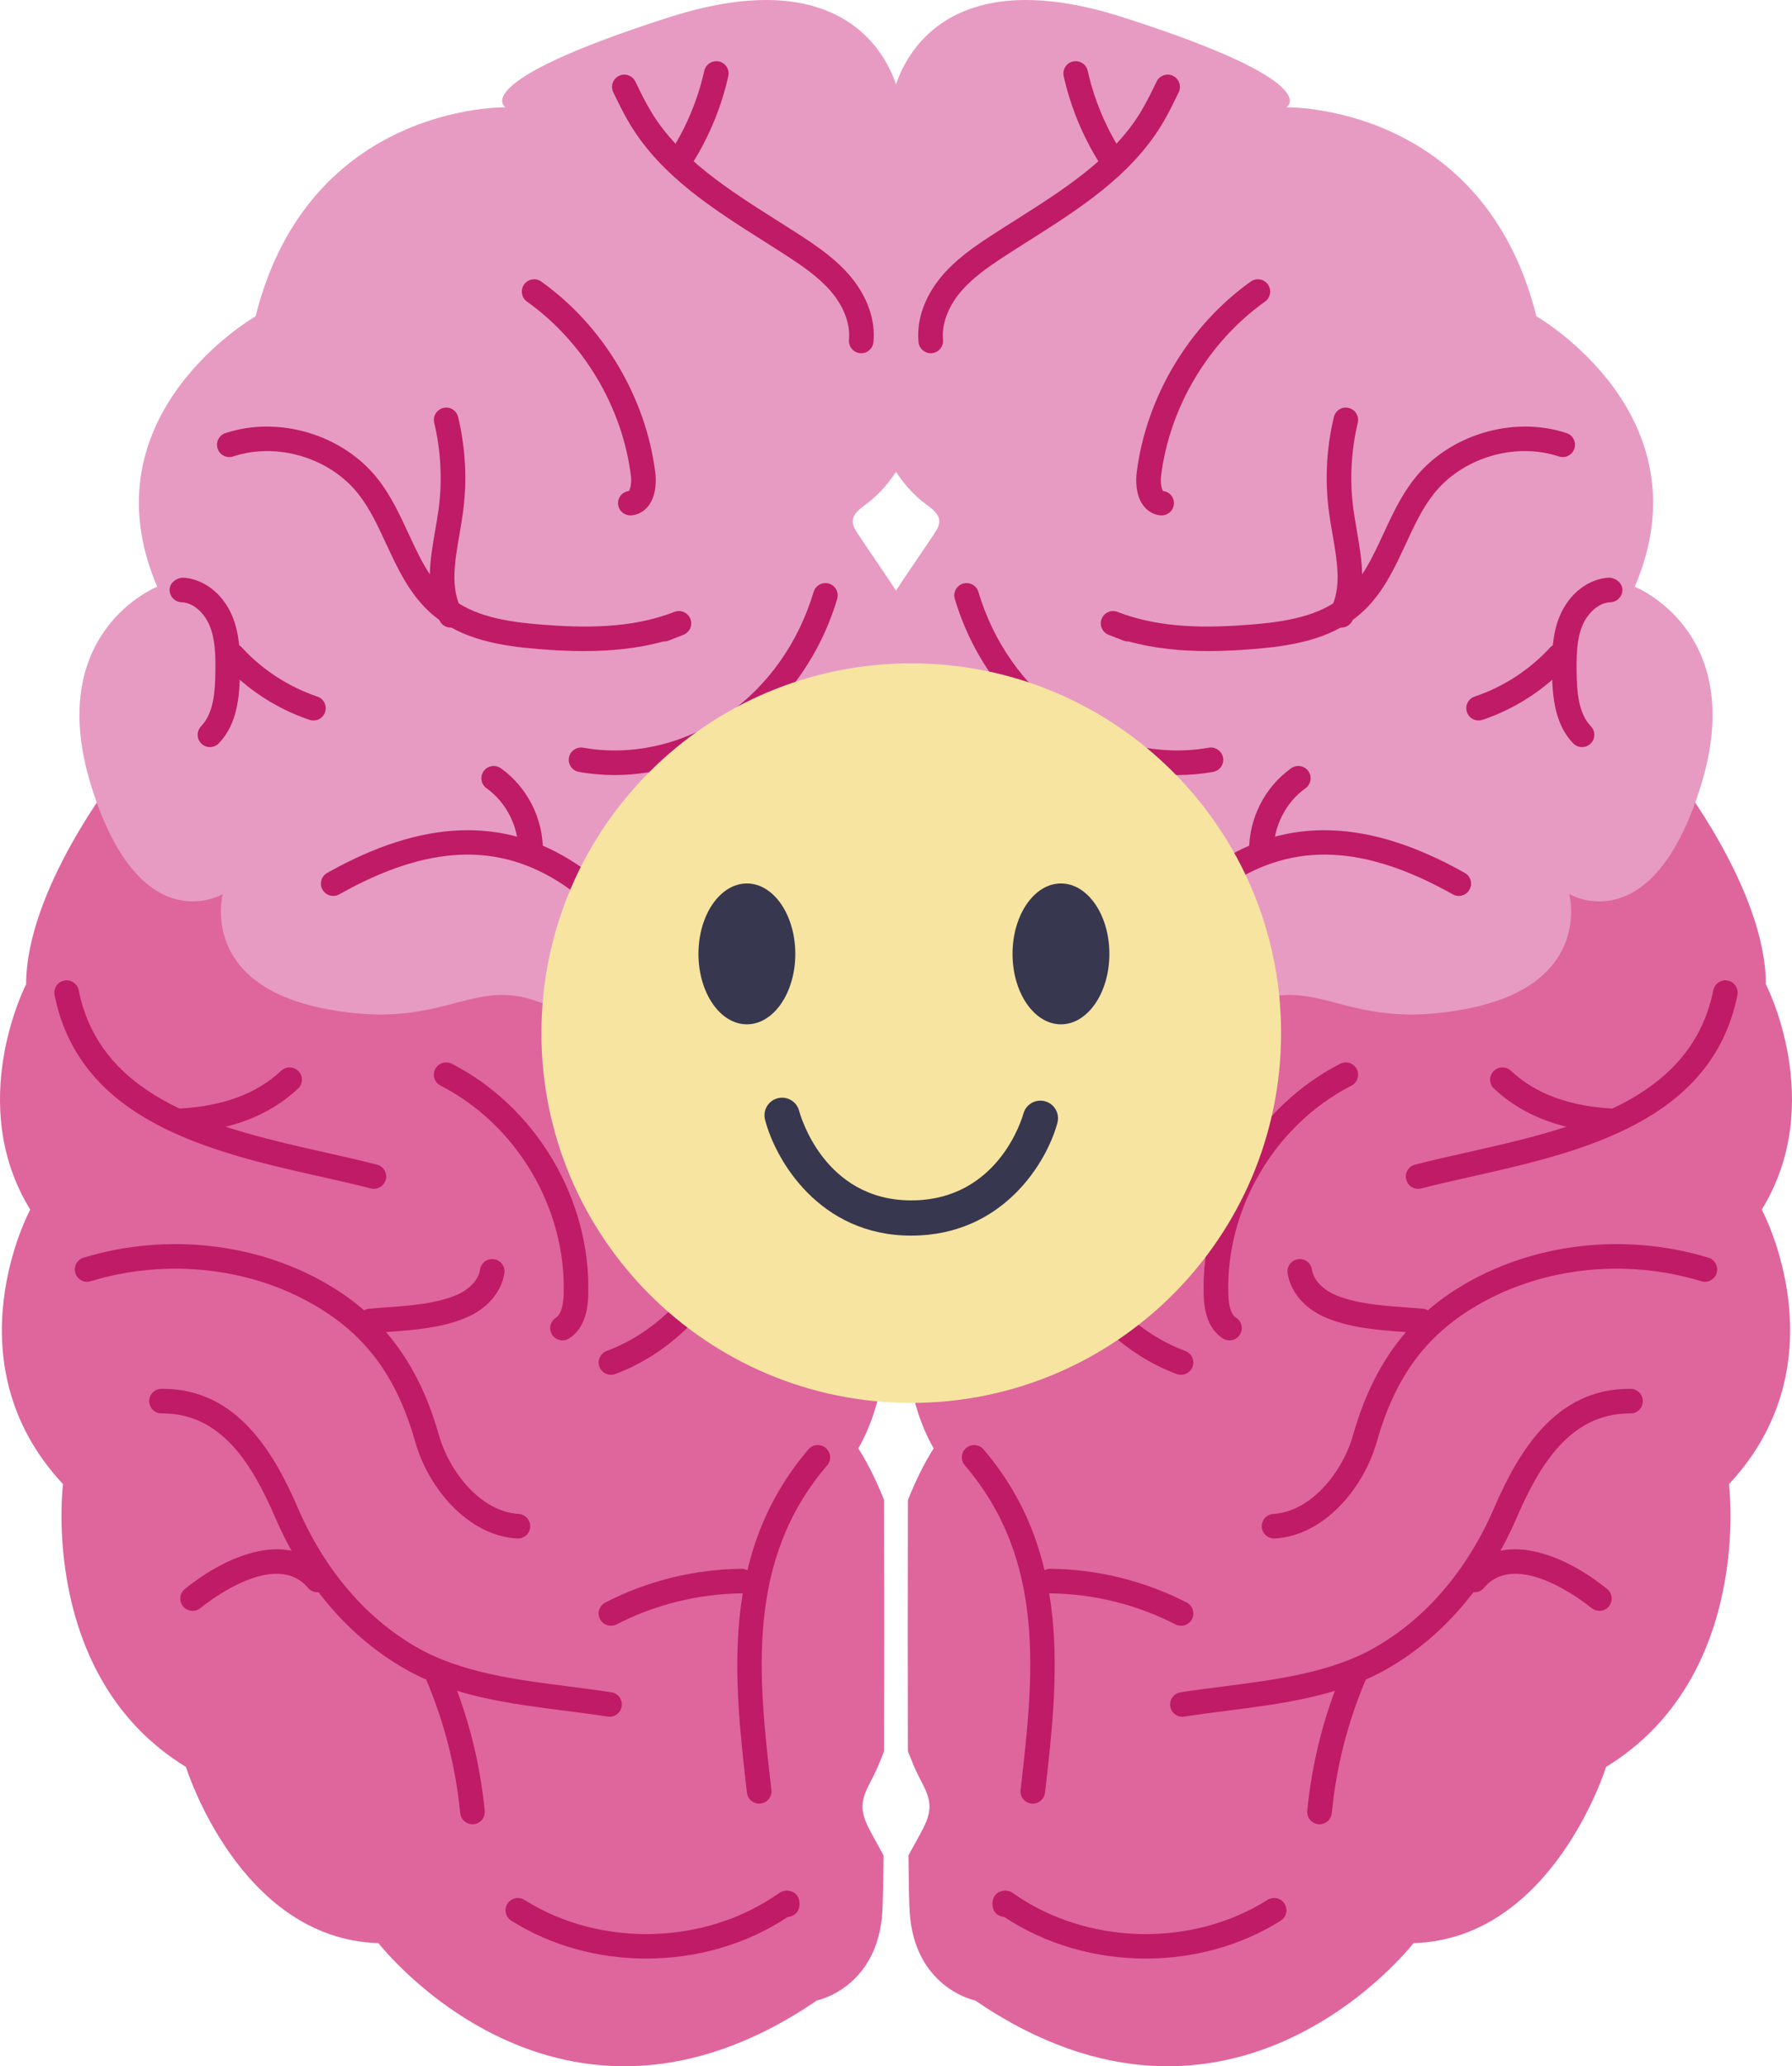 <svg width="177" height="204" viewBox="0 0 177 204" fill="none" xmlns="http://www.w3.org/2000/svg">
<g clip-path="url(#clip0_5032_37158)">
<path d="M174.014 119.423C180.489 108.905 174.418 97.173 174.418 97.173C174.418 87.867 165.515 76.539 165.515 76.539L89.839 102.027C89.839 102.027 89.823 105.221 89.8 110.339C91.595 110.266 93.369 110.994 94.115 112.6C91.626 113.961 90.387 116.465 89.763 119.287C89.744 124.075 89.725 129.521 89.707 135.241C90.115 137.968 90.85 140.606 92.22 142.998C91.196 144.61 90.385 146.334 89.675 148.102C89.657 157.013 89.652 165.764 89.672 172.901C90.034 173.791 90.378 174.688 90.823 175.541C91.279 176.414 91.787 177.311 91.808 178.296C91.831 179.318 91.326 180.27 90.834 181.167C90.466 181.838 90.097 182.51 89.73 183.181C89.756 185.796 89.793 187.704 89.839 188.604C90.244 196.291 96.315 197.505 96.315 197.505C121.81 214.901 139.615 191.842 139.615 191.842C153.375 191.438 158.635 174.446 158.635 174.446C173.203 165.545 170.775 146.53 170.775 146.53C182.107 134.394 174.014 119.423 174.014 119.423Z" fill="#DF659D"/>
<path d="M161.468 57.93C168.752 40.939 151.755 31.229 151.755 31.229C146.495 10.191 127.069 10.596 127.069 10.596C127.069 10.596 131.116 8.168 110.881 1.695C90.646 -4.779 88.218 9.381 88.218 9.381V46.131C89.059 47.529 90.111 48.784 91.482 49.801C92.057 50.228 92.737 50.708 92.772 51.423C92.795 51.879 92.538 52.297 92.287 52.678C90.964 54.686 89.525 56.695 88.218 58.757V80.762C89.221 81.796 90.364 82.691 91.637 83.373C90.274 85.604 89.137 87.972 88.218 90.42V106.476C88.218 116.186 91.861 115.781 91.861 115.781C115.737 121.04 114.12 103.644 122.213 99.598C130.307 95.552 132.329 102.026 144.876 99.598C157.42 97.171 154.992 88.27 154.992 88.27C154.992 88.27 163.087 93.125 167.943 77.752C172.799 62.377 161.468 57.929 161.468 57.929V57.93Z" fill="#E79BC2"/>
<path d="M97.261 105.221C96.721 105.221 96.242 104.863 96.094 104.338C95.94 103.8 96.175 103.226 96.661 102.951C97.282 102.598 97.92 102.285 98.561 101.969L99.013 101.747C99.537 101.484 100.177 101.644 100.523 102.107C104.713 100.543 108.45 96.565 112.087 92.69C114.784 89.822 117.328 87.112 120.074 85.293C127.201 80.582 135.248 80.868 144.683 86.183C145.269 86.513 145.474 87.253 145.146 87.836C144.816 88.424 144.067 88.623 143.493 88.298C134.805 83.408 127.789 83.099 121.418 87.318C118.907 88.98 116.456 91.591 113.862 94.352C108.958 99.572 103.887 104.972 97.309 105.217H97.263L97.261 105.221Z" fill="#BF1B67"/>
<path d="M156.26 73.762C155.942 73.762 155.623 73.637 155.386 73.39C153.601 71.534 153.327 68.895 153.297 66.321C153.276 64.49 153.32 62.557 154.079 60.776C155.008 58.578 156.936 57.109 158.985 57.03C159.613 57.097 160.217 57.53 160.244 58.199C160.267 58.868 159.746 59.431 159.075 59.457C157.81 59.505 156.777 60.628 156.313 61.724C155.739 63.075 155.706 64.656 155.725 66.293C155.748 68.228 155.877 70.399 157.136 71.707C157.6 72.191 157.586 72.959 157.102 73.423C156.868 73.651 156.564 73.762 156.26 73.762Z" fill="#BF1B67"/>
<path d="M124.597 85.24C123.934 85.24 123.394 84.709 123.382 84.045C123.329 80.845 124.92 77.704 127.533 75.849C128.079 75.46 128.838 75.588 129.227 76.133C129.615 76.68 129.488 77.439 128.942 77.826C127 79.207 125.773 81.63 125.81 84.008C125.819 84.677 125.285 85.23 124.614 85.24H124.595H124.597Z" fill="#BF1B67"/>
<path d="M146.041 71.135C145.534 71.135 145.061 70.816 144.892 70.307C144.678 69.672 145.02 68.985 145.654 68.772C148.499 67.815 151.079 66.141 153.113 63.925C153.569 63.433 154.339 63.405 154.828 63.851C155.324 64.303 155.354 65.073 154.902 65.566C152.592 68.081 149.661 69.984 146.428 71.07C146.299 71.116 146.17 71.133 146.041 71.133V71.135Z" fill="#BF1B67"/>
<path d="M119.311 64.28C116.795 64.28 114.097 64.054 111.483 63.331C111.316 63.346 111.139 63.316 110.97 63.249L109.499 62.674C108.875 62.43 108.566 61.726 108.812 61.103C109.055 60.474 109.758 60.169 110.383 60.413C114.711 62.102 119.488 61.991 123.59 61.662C126.924 61.392 130.339 60.861 132.723 58.815C134.522 57.272 135.557 55.041 136.652 52.68C137.505 50.839 138.39 48.932 139.691 47.278C143.129 42.912 149.456 41.013 154.734 42.761C155.37 42.972 155.716 43.659 155.504 44.295C155.292 44.93 154.605 45.278 153.97 45.064C149.626 43.631 144.424 45.19 141.596 48.782C140.47 50.212 139.686 51.907 138.852 53.704C137.697 56.195 136.502 58.773 134.3 60.661C131.388 63.156 127.526 63.781 123.781 64.083C122.405 64.194 120.892 64.284 119.306 64.284L119.311 64.28Z" fill="#BF1B67"/>
<path d="M91.93 34.875C91.314 34.875 90.784 34.405 90.724 33.777C90.517 31.618 91.305 29.337 92.944 27.354C94.36 25.644 96.142 24.413 97.849 23.297C98.665 22.766 99.49 22.242 100.32 21.719C105.005 18.752 109.85 15.682 112.654 11.083C113.249 10.107 113.753 9.063 114.238 8.055C114.528 7.452 115.262 7.197 115.857 7.489C116.461 7.78 116.716 8.506 116.424 9.107C115.935 10.119 115.384 11.267 114.727 12.343C111.628 17.428 106.539 20.651 101.619 23.769C100.798 24.288 99.981 24.807 99.177 25.331C97.627 26.343 96.015 27.453 94.817 28.899C93.611 30.359 92.999 32.052 93.143 33.544C93.207 34.213 92.716 34.804 92.05 34.869C92.01 34.871 91.972 34.875 91.932 34.875H91.93Z" fill="#BF1B67"/>
<path d="M109.606 16.64C109.204 16.64 108.806 16.439 108.577 16.068C106.929 13.429 105.746 10.552 105.063 7.519C104.916 6.864 105.328 6.218 105.983 6.068C106.626 5.928 107.288 6.332 107.434 6.987C108.056 9.754 109.135 12.379 110.636 14.783C110.991 15.352 110.818 16.102 110.249 16.455C110.05 16.58 109.827 16.64 109.606 16.64Z" fill="#BF1B67"/>
<path d="M114.729 50.887C114.681 50.887 114.634 50.885 114.584 50.88C113.936 50.802 113.375 50.486 112.965 49.962C112.082 48.839 112.211 47.162 112.273 46.676C113.202 39.219 117.413 32.161 123.539 27.799C124.085 27.411 124.844 27.538 125.232 28.083C125.621 28.629 125.494 29.388 124.948 29.776C119.368 33.752 115.529 40.181 114.683 46.974C114.586 47.764 114.766 48.373 114.892 48.48C115.557 48.558 116.023 49.157 115.944 49.82C115.873 50.438 115.34 50.887 114.729 50.887Z" fill="#BF1B67"/>
<path d="M92.612 92.862H92.559C91.888 92.832 91.369 92.265 91.397 91.596C91.563 87.781 92.864 84.342 95.063 81.913C97.644 79.058 101.526 77.683 104.966 78.407C105.621 78.544 106.039 79.189 105.902 79.846C105.762 80.502 105.121 80.93 104.462 80.781C101.868 80.234 98.879 81.316 96.866 83.539C95.045 85.551 93.966 88.45 93.827 91.7C93.798 92.351 93.26 92.862 92.612 92.862Z" fill="#BF1B67"/>
<path d="M116.297 76.52C111.937 76.52 107.526 75.132 103.798 72.53C99.322 69.402 95.953 64.644 94.309 59.127C94.12 58.485 94.484 57.809 95.126 57.618C95.778 57.432 96.442 57.796 96.636 58.435C98.123 63.428 101.16 67.725 105.186 70.539C109.405 73.485 114.588 74.682 119.396 73.819C120.034 73.709 120.685 74.138 120.805 74.8C120.924 75.459 120.482 76.089 119.824 76.209C118.662 76.417 117.478 76.52 116.295 76.52H116.297Z" fill="#BF1B67"/>
<path d="M132.483 61.966C132.289 61.966 132.094 61.92 131.911 61.823C131.321 61.507 131.095 60.773 131.411 60.179C132.539 58.065 132.089 55.469 131.612 52.724C131.494 52.027 131.372 51.337 131.28 50.657C130.844 47.485 131.003 44.295 131.75 41.175C131.904 40.524 132.55 40.113 133.212 40.277C133.864 40.434 134.268 41.087 134.111 41.739C133.442 44.526 133.295 47.494 133.684 50.325C133.774 50.98 133.89 51.64 134.003 52.309C134.53 55.339 135.073 58.471 133.553 61.322C133.334 61.731 132.916 61.964 132.481 61.964L132.483 61.966Z" fill="#BF1B67"/>
<path d="M140.071 117.374C139.53 117.374 139.038 117.012 138.895 116.463C138.729 115.813 139.117 115.151 139.767 114.983C141.349 114.576 143.041 114.196 144.789 113.802C155.208 111.46 167.014 108.803 169.227 97.766C169.359 97.107 170.014 96.682 170.657 96.816C171.314 96.948 171.741 97.586 171.607 98.246C169.087 110.826 155.91 113.79 145.322 116.171C143.599 116.558 141.932 116.934 140.374 117.335C140.272 117.361 140.171 117.372 140.071 117.372V117.374Z" fill="#BF1B67"/>
<path d="M116.788 169.494C116.2 169.494 115.686 169.067 115.591 168.469C115.487 167.807 115.942 167.187 116.603 167.081C117.971 166.867 119.384 166.687 120.814 166.505C126.036 165.836 131.438 165.148 135.785 162.669C140.848 159.781 144.929 155.013 147.581 148.875C149.952 143.393 153.611 137.119 160.917 137.119H161.063C161.734 137.126 162.269 137.677 162.262 138.348C162.255 139.013 161.711 139.547 161.047 139.547C161.01 139.548 160.963 139.547 160.963 139.547C155.056 139.547 152.013 144.742 149.808 149.837C146.943 156.461 142.509 161.628 136.984 164.779C132.218 167.494 126.574 168.214 121.118 168.912C119.709 169.092 118.321 169.27 116.973 169.48C116.91 169.489 116.848 169.494 116.784 169.494H116.788Z" fill="#BF1B67"/>
<path d="M159.433 111.885C159.433 111.885 159.396 111.885 159.377 111.883C154.349 111.65 150.488 110.212 147.57 107.486C147.079 107.029 147.053 106.261 147.51 105.772C147.971 105.283 148.741 105.258 149.225 105.712C151.706 108.026 155.063 109.251 159.49 109.46C160.159 109.49 160.678 110.056 160.645 110.727C160.616 111.377 160.078 111.883 159.433 111.883V111.885Z" fill="#BF1B67"/>
<path d="M125.842 151.895C125.201 151.895 124.667 151.397 124.63 150.753C124.59 150.084 125.102 149.509 125.771 149.471C129.515 149.251 132.621 145.302 133.643 141.699C135.533 135.038 138.81 130.434 143.961 127.21C151.086 122.756 160.35 121.616 168.75 124.172C169.393 124.368 169.753 125.046 169.559 125.687C169.364 126.328 168.693 126.695 168.044 126.495C160.306 124.142 151.787 125.18 145.252 129.269C140.578 132.194 137.72 136.231 135.983 142.364C134.701 146.882 130.83 151.608 125.914 151.895H125.843H125.842Z" fill="#BF1B67"/>
<path d="M157.975 159.04C157.705 159.04 157.434 158.95 157.208 158.768C156.46 158.159 149.801 152.937 146.574 156.77C146.144 157.283 145.375 157.349 144.865 156.92C144.351 156.489 144.284 155.723 144.715 155.211C148.303 150.949 154.508 153.442 158.741 156.886C159.26 157.308 159.341 158.074 158.916 158.593C158.676 158.89 158.326 159.042 157.975 159.042V159.04Z" fill="#BF1B67"/>
<path d="M116.652 135.735C116.509 135.735 116.368 135.712 116.228 135.659C111.07 133.732 106.723 129.551 104.6 124.472C104.342 123.854 104.634 123.143 105.25 122.883C105.873 122.627 106.58 122.913 106.839 123.533C108.709 128.005 112.538 131.687 117.078 133.382C117.706 133.617 118.026 134.316 117.791 134.944C117.609 135.433 117.143 135.733 116.652 135.733V135.735Z" fill="#BF1B67"/>
<path d="M121.439 132.335C121.217 132.335 120.991 132.273 120.788 132.146C118.994 131.006 118.919 128.617 118.895 127.832C118.61 118.459 124.026 109.294 132.377 105.025C132.974 104.727 133.703 104.956 134.01 105.553C134.316 106.149 134.079 106.88 133.482 107.186C125.951 111.036 121.065 119.301 121.323 127.754C121.36 129.007 121.619 129.797 122.091 130.097C122.656 130.455 122.824 131.205 122.463 131.77C122.234 132.136 121.84 132.335 121.439 132.335Z" fill="#BF1B67"/>
<path d="M140.422 131.629C140.422 131.629 140.352 131.627 140.316 131.624L138.842 131.512C136.193 131.324 133.191 131.11 130.74 129.992C128.787 129.103 127.456 127.502 127.18 125.704C127.078 125.042 127.533 124.425 128.197 124.322C128.866 124.22 129.477 124.673 129.58 125.339C129.758 126.495 130.816 127.359 131.745 127.782C133.8 128.716 136.571 128.916 139.015 129.089L140.525 129.205C141.19 129.262 141.687 129.849 141.63 130.519C141.575 131.152 141.047 131.627 140.424 131.627L140.422 131.629Z" fill="#BF1B67"/>
<path d="M102.015 178.072C102.015 178.072 101.92 178.07 101.872 178.065C101.208 177.987 100.729 177.385 100.805 176.718C102.084 165.619 103.405 154.141 95.298 144.671C94.862 144.161 94.92 143.397 95.43 142.961C95.942 142.525 96.709 142.587 97.141 143.093C105.935 153.369 104.492 165.921 103.219 176.999C103.149 177.617 102.622 178.072 102.015 178.072Z" fill="#BF1B67"/>
<path d="M116.656 160.51C116.468 160.51 116.278 160.468 116.101 160.374C112.278 158.406 107.982 157.347 103.678 157.313C103.007 157.308 102.469 156.761 102.474 156.09C102.479 155.419 103.074 154.916 103.698 154.886C108.381 154.923 113.055 156.074 117.212 158.217C117.809 158.522 118.044 159.255 117.736 159.85C117.521 160.27 117.095 160.509 116.657 160.509L116.656 160.51Z" fill="#BF1B67"/>
<path d="M130.334 180.111C130.293 180.111 130.253 180.109 130.216 180.106C129.546 180.039 129.059 179.447 129.122 178.78C129.585 174.022 130.761 169.381 132.621 164.984C132.884 164.362 133.601 164.08 134.212 164.336C134.83 164.597 135.119 165.31 134.86 165.926C133.096 170.098 131.98 174.501 131.542 179.011C131.48 179.64 130.952 180.109 130.336 180.109L130.334 180.111Z" fill="#BF1B67"/>
<path d="M113.172 193.369C108.24 193.369 103.308 191.992 99.191 189.259C98.858 189.236 98.533 189.088 98.314 188.832C97.915 188.364 97.934 187.499 98.351 187.047C98.767 186.599 99.532 186.53 100.025 186.888C107.295 192.04 117.655 192.324 125.204 187.575C125.771 187.217 126.523 187.388 126.878 187.955C127.237 188.523 127.065 189.273 126.498 189.628C122.524 192.13 117.846 193.369 113.17 193.369H113.172Z" fill="#BF1B67"/>
<path d="M2.986 119.423C-3.489 108.905 2.582 97.173 2.582 97.173C2.582 87.867 11.485 76.539 11.485 76.539L87.161 102.027C87.161 102.027 87.177 105.221 87.199 110.339C85.405 110.266 83.631 110.994 82.885 112.6C85.374 113.961 86.613 116.465 87.237 119.287C87.256 124.075 87.275 129.521 87.293 135.241C86.885 137.968 86.15 140.606 84.78 142.998C85.804 144.61 86.615 146.334 87.325 148.102C87.343 157.013 87.348 165.764 87.328 172.901C86.966 173.791 86.622 174.688 86.177 175.541C85.721 176.414 85.213 177.311 85.192 178.296C85.169 179.318 85.674 180.27 86.166 181.167C86.534 181.838 86.903 182.51 87.27 183.181C87.244 185.796 87.207 187.704 87.161 188.604C86.756 196.291 80.685 197.505 80.685 197.505C55.19 214.901 37.385 191.842 37.385 191.842C23.625 191.438 18.365 174.446 18.365 174.446C3.797 165.545 6.225 146.53 6.225 146.53C-5.107 134.394 2.986 119.423 2.986 119.423Z" fill="#DF659D"/>
<path d="M15.532 57.93C8.248 40.939 25.245 31.229 25.245 31.229C30.505 10.191 49.931 10.596 49.931 10.596C49.931 10.596 45.884 8.168 66.119 1.695C86.354 -4.779 88.782 9.381 88.782 9.381V46.131C87.941 47.529 86.889 48.784 85.518 49.801C84.943 50.228 84.263 50.708 84.228 51.423C84.205 51.879 84.462 52.297 84.713 52.678C86.036 54.686 87.475 56.695 88.782 58.757V80.762C87.779 81.796 86.636 82.691 85.363 83.373C86.726 85.604 87.863 87.972 88.782 90.42V106.476C88.782 116.186 85.139 115.781 85.139 115.781C61.263 121.04 62.88 103.644 54.787 99.598C46.693 95.552 44.671 102.026 32.124 99.598C19.58 97.171 22.008 88.27 22.008 88.27C22.008 88.27 13.913 93.125 9.057 77.752C4.201 62.377 15.532 57.929 15.532 57.929V57.93Z" fill="#E79BC2"/>
<path d="M79.739 105.221C80.279 105.221 80.758 104.863 80.906 104.338C81.06 103.8 80.825 103.226 80.339 102.951C79.718 102.598 79.08 102.285 78.439 101.969L77.987 101.747C77.463 101.484 76.823 101.644 76.477 102.107C72.287 100.543 68.55 96.565 64.913 92.69C62.216 89.822 59.672 87.112 56.926 85.293C49.799 80.582 41.752 80.868 32.317 86.183C31.731 86.513 31.526 87.253 31.854 87.836C32.184 88.424 32.933 88.623 33.507 88.298C42.195 83.408 49.211 83.099 55.582 87.318C58.093 88.98 60.544 91.591 63.138 94.352C68.042 99.572 73.113 104.972 79.691 105.217H79.737L79.739 105.221Z" fill="#BF1B67"/>
<path d="M20.738 73.762C21.056 73.762 21.376 73.637 21.612 73.39C23.398 71.534 23.671 68.895 23.701 66.321C23.722 64.49 23.678 62.557 22.919 60.776C21.99 58.578 20.062 57.109 18.013 57.03C17.385 57.097 16.781 57.53 16.754 58.199C16.731 58.868 17.252 59.431 17.923 59.457C19.188 59.505 20.221 60.628 20.685 61.724C21.259 63.075 21.293 64.656 21.273 66.293C21.25 68.228 21.121 70.399 19.862 71.707C19.398 72.191 19.412 72.959 19.896 73.423C20.131 73.651 20.434 73.762 20.738 73.762Z" fill="#BF1B67"/>
<path d="M52.403 85.24C53.066 85.24 53.606 84.709 53.618 84.045C53.671 80.845 52.08 77.704 49.467 75.849C48.921 75.46 48.162 75.588 47.773 76.133C47.385 76.68 47.512 77.439 48.058 77.826C50 79.207 51.227 81.63 51.19 84.008C51.181 84.677 51.715 85.23 52.386 85.24H52.405H52.403Z" fill="#BF1B67"/>
<path d="M30.959 71.135C31.466 71.135 31.939 70.816 32.108 70.307C32.322 69.672 31.98 68.985 31.346 68.772C28.501 67.815 25.921 66.141 23.887 63.925C23.431 63.433 22.661 63.405 22.172 63.851C21.676 64.303 21.646 65.073 22.098 65.566C24.408 68.081 27.339 69.984 30.572 71.07C30.701 71.116 30.83 71.133 30.959 71.133V71.135Z" fill="#BF1B67"/>
<path d="M57.688 64.28C60.205 64.28 62.903 64.054 65.517 63.331C65.684 63.346 65.861 63.316 66.03 63.249L67.501 62.674C68.125 62.43 68.434 61.726 68.188 61.103C67.945 60.474 67.242 60.169 66.617 60.413C62.289 62.102 57.512 61.991 53.41 61.662C50.076 61.392 46.661 60.861 44.277 58.815C42.477 57.272 41.443 55.041 40.348 52.68C39.495 50.839 38.61 48.932 37.309 47.278C33.871 42.912 27.544 41.013 22.266 42.761C21.63 42.972 21.284 43.659 21.496 44.295C21.708 44.93 22.395 45.278 23.03 45.064C27.374 43.631 32.576 45.19 35.404 48.782C36.53 50.212 37.314 51.907 38.148 53.704C39.303 56.195 40.498 58.773 42.7 60.661C45.612 63.156 49.474 63.781 53.219 64.083C54.595 64.194 56.108 64.284 57.694 64.284L57.688 64.28Z" fill="#BF1B67"/>
<path d="M85.068 34.875C85.684 34.875 86.214 34.405 86.274 33.777C86.481 31.618 85.693 29.337 84.054 27.354C82.638 25.644 80.856 24.413 79.149 23.297C78.333 22.766 77.508 22.242 76.678 21.719C71.994 18.752 67.148 15.682 64.344 11.083C63.749 10.107 63.246 9.063 62.76 8.055C62.47 7.452 61.736 7.197 61.141 7.489C60.537 7.78 60.282 8.506 60.574 9.107C61.063 10.119 61.614 11.267 62.271 12.343C65.37 17.428 70.459 20.651 75.379 23.769C76.2 24.288 77.017 24.807 77.821 25.331C79.371 26.343 80.984 27.453 82.181 28.899C83.387 30.359 84 32.052 83.855 33.544C83.791 34.213 84.282 34.804 84.948 34.869C84.989 34.871 85.026 34.875 85.066 34.875H85.068Z" fill="#BF1B67"/>
<path d="M67.394 16.64C67.796 16.64 68.194 16.439 68.423 16.068C70.071 13.429 71.254 10.552 71.937 7.519C72.084 6.864 71.672 6.218 71.017 6.068C70.374 5.928 69.712 6.332 69.566 6.987C68.944 9.754 67.865 12.379 66.364 14.783C66.009 15.352 66.182 16.102 66.751 16.455C66.95 16.58 67.173 16.64 67.394 16.64Z" fill="#BF1B67"/>
<path d="M62.269 50.887C62.317 50.887 62.364 50.885 62.414 50.88C63.062 50.802 63.624 50.486 64.033 49.962C64.916 48.839 64.787 47.162 64.725 46.676C63.797 39.219 59.585 32.161 53.459 27.799C52.914 27.411 52.154 27.538 51.766 28.083C51.377 28.629 51.505 29.388 52.05 29.776C57.63 33.752 61.469 40.181 62.315 46.974C62.412 47.764 62.232 48.373 62.107 48.48C61.441 48.558 60.975 49.157 61.054 49.82C61.125 50.438 61.658 50.887 62.269 50.887Z" fill="#BF1B67"/>
<path d="M84.388 92.862H84.424C85.11 92.832 85.63 92.265 85.601 91.596C85.435 87.781 84.134 84.342 81.935 81.913C79.354 79.058 75.472 77.683 72.033 78.407C71.377 78.544 70.959 79.189 71.097 79.846C71.236 80.502 71.877 80.93 72.536 80.781C75.13 80.234 78.119 81.316 80.132 83.539C81.953 85.551 83.032 88.45 83.171 91.7C83.2 92.351 83.738 92.862 84.386 92.862H84.388Z" fill="#BF1B67"/>
<path d="M60.703 76.52C65.063 76.52 69.474 75.132 73.201 72.53C77.678 69.402 81.047 64.644 82.691 59.127C82.88 58.485 82.516 57.809 81.874 57.618C81.222 57.432 80.558 57.796 80.364 58.435C78.877 63.428 75.84 67.725 71.814 70.539C67.595 73.485 62.412 74.682 57.604 73.819C56.966 73.709 56.315 74.138 56.195 74.8C56.076 75.459 56.518 76.089 57.176 76.209C58.338 76.417 59.522 76.52 60.705 76.52H60.703Z" fill="#BF1B67"/>
<path d="M44.517 61.966C44.711 61.966 44.906 61.92 45.089 61.823C45.679 61.507 45.905 60.773 45.589 60.179C44.461 58.065 44.911 55.469 45.388 52.724C45.506 52.027 45.628 51.337 45.72 50.657C46.156 47.485 45.997 44.295 45.25 41.175C45.096 40.524 44.45 40.113 43.786 40.277C43.134 40.434 42.73 41.087 42.887 41.739C43.556 44.526 43.703 47.494 43.315 50.325C43.224 50.98 43.108 51.64 42.995 52.309C42.469 55.339 41.925 58.471 43.445 61.322C43.664 61.731 44.083 61.964 44.517 61.964V61.966Z" fill="#BF1B67"/>
<path d="M36.929 117.374C37.469 117.374 37.962 117.012 38.105 116.463C38.271 115.813 37.883 115.151 37.233 114.983C35.651 114.576 33.959 114.196 32.211 113.802C21.792 111.46 9.986 108.803 7.773 97.766C7.641 97.107 6.986 96.682 6.343 96.816C5.686 96.948 5.259 97.586 5.393 98.246C7.913 110.826 21.09 113.79 31.678 116.171C33.401 116.558 35.068 116.934 36.626 117.335C36.728 117.361 36.828 117.372 36.929 117.372V117.374Z" fill="#BF1B67"/>
<path d="M60.212 169.494C60.8 169.494 61.314 169.067 61.409 168.469C61.513 167.807 61.058 167.187 60.397 167.081C59.029 166.867 57.616 166.687 56.186 166.505C50.964 165.836 45.562 165.148 41.215 162.669C36.152 159.781 32.071 155.013 29.419 148.875C27.047 143.393 23.389 137.119 16.083 137.119H15.937C15.266 137.126 14.731 137.677 14.738 138.348C14.745 139.013 15.289 139.547 15.953 139.547H16.082C21.946 139.547 24.988 144.742 27.192 149.837C30.056 156.461 34.49 161.628 40.016 164.779C44.782 167.494 50.426 168.214 55.882 168.912C57.291 169.092 58.679 169.27 60.026 169.48C60.09 169.489 60.152 169.494 60.215 169.494H60.212Z" fill="#BF1B67"/>
<path d="M17.567 111.885C17.567 111.885 17.604 111.885 17.623 111.883C22.651 111.65 26.512 110.212 29.43 107.486C29.921 107.029 29.947 106.261 29.49 105.772C29.031 105.283 28.259 105.258 27.775 105.712C25.294 108.026 21.937 109.251 17.51 109.46C16.841 109.49 16.322 110.056 16.355 110.727C16.384 111.377 16.922 111.883 17.567 111.883V111.885Z" fill="#BF1B67"/>
<path d="M51.158 151.895C51.799 151.895 52.333 151.397 52.37 150.753C52.41 150.084 51.898 149.509 51.229 149.471C47.486 149.251 44.379 145.302 43.357 141.699C41.467 135.038 38.19 130.434 33.039 127.21C25.914 122.756 16.65 121.616 8.25 124.172C7.607 124.368 7.247 125.046 7.441 125.687C7.636 126.328 8.307 126.695 8.956 126.495C16.694 124.142 25.213 125.18 31.748 129.269C36.422 132.194 39.279 136.231 41.017 142.364C42.299 146.882 46.17 151.608 51.086 151.895C51.109 151.897 51.134 151.897 51.157 151.897L51.158 151.895Z" fill="#BF1B67"/>
<path d="M19.023 159.04C19.294 159.04 19.564 158.95 19.79 158.768C20.539 158.159 27.198 152.937 30.424 156.77C30.855 157.283 31.623 157.349 32.133 156.92C32.647 156.489 32.714 155.723 32.283 155.211C28.695 150.949 22.49 153.442 18.257 156.886C17.738 157.308 17.657 158.074 18.082 158.593C18.323 158.89 18.672 159.042 19.023 159.042V159.04Z" fill="#BF1B67"/>
<path d="M60.346 135.735C60.489 135.735 60.63 135.712 60.77 135.659C65.928 133.732 70.275 129.551 72.398 124.472C72.656 123.854 72.365 123.143 71.748 122.883C71.125 122.627 70.419 122.913 70.159 123.533C68.289 128.005 64.461 131.687 59.921 133.382C59.292 133.617 58.972 134.316 59.207 134.944C59.389 135.433 59.855 135.733 60.346 135.733V135.735Z" fill="#BF1B67"/>
<path d="M55.559 132.335C55.781 132.335 56.007 132.273 56.211 132.146C58.005 131.006 58.079 128.617 58.103 127.832C58.388 118.459 52.972 109.294 44.621 105.025C44.024 104.727 43.295 104.956 42.988 105.553C42.682 106.149 42.919 106.88 43.516 107.186C51.047 111.036 55.933 119.301 55.675 127.754C55.638 129.007 55.379 129.797 54.907 130.097C54.342 130.455 54.175 131.205 54.535 131.77C54.764 132.136 55.158 132.335 55.559 132.335Z" fill="#BF1B67"/>
<path d="M36.578 131.629C36.613 131.629 36.648 131.627 36.684 131.624L38.158 131.512C40.807 131.324 43.809 131.11 46.26 129.992C48.213 129.103 49.544 127.502 49.82 125.704C49.922 125.042 49.467 124.425 48.803 124.322C48.133 124.22 47.523 124.673 47.42 125.339C47.242 126.495 46.184 127.359 45.255 127.782C43.2 128.716 40.429 128.916 37.985 129.089L36.475 129.205C35.81 129.262 35.313 129.849 35.37 130.519C35.425 131.152 35.953 131.627 36.576 131.627L36.578 131.629Z" fill="#BF1B67"/>
<path d="M74.983 178.072C75.031 178.072 75.079 178.07 75.126 178.065C75.79 177.987 76.269 177.385 76.193 176.718C74.914 165.619 73.594 154.141 81.701 144.671C82.137 144.161 82.077 143.397 81.568 142.961C81.056 142.525 80.29 142.587 79.857 143.093C71.063 153.369 72.506 165.921 73.779 176.999C73.85 177.617 74.376 178.072 74.983 178.072Z" fill="#BF1B67"/>
<path d="M60.344 160.51C60.532 160.51 60.722 160.468 60.899 160.374C64.722 158.406 69.018 157.347 73.322 157.313C73.993 157.308 74.531 156.761 74.526 156.09C74.521 155.419 73.925 154.916 73.302 154.886C68.619 154.923 63.945 156.074 59.788 158.217C59.191 158.522 58.956 159.255 59.264 159.85C59.479 160.27 59.905 160.509 60.343 160.509L60.344 160.51Z" fill="#BF1B67"/>
<path d="M46.664 180.111L46.783 180.106C47.452 180.039 47.939 179.447 47.876 178.78C47.413 174.022 46.237 169.381 44.377 164.984C44.114 164.362 43.398 164.08 42.786 164.336C42.169 164.597 41.879 165.31 42.138 165.926C43.903 170.098 45.019 174.501 45.456 179.011C45.518 179.64 46.046 180.109 46.663 180.109L46.664 180.111Z" fill="#BF1B67"/>
<path d="M63.828 193.369C68.76 193.369 73.692 191.992 77.809 189.259C78.142 189.236 78.467 189.088 78.686 188.832C79.085 188.364 79.066 187.499 78.649 187.047C78.232 186.599 77.468 186.53 76.975 186.888C69.705 192.04 59.345 192.324 51.796 187.575C51.229 187.217 50.477 187.388 50.122 187.955C49.763 188.523 49.935 189.273 50.502 189.628C54.477 192.13 59.154 193.369 63.83 193.369H63.828Z" fill="#BF1B67"/>
<g clip-path="url(#clip1_5032_37158)">
<path d="M90.006 138.509C110.181 138.509 126.536 122.163 126.536 102C126.536 81.837 110.181 65.491 90.006 65.491C69.832 65.491 53.477 81.837 53.477 102C53.477 122.163 69.832 138.509 90.006 138.509Z" fill="#F7E4A1"/>
<path d="M104.793 101.131C107.435 101.131 109.576 98.017 109.576 94.177C109.576 90.336 107.435 87.223 104.793 87.223C102.152 87.223 100.01 90.336 100.01 94.177C100.01 98.017 102.152 101.131 104.793 101.131Z" fill="#37374F"/>
<path d="M73.771 101.131C76.412 101.131 78.554 98.017 78.554 94.177C78.554 90.336 76.412 87.223 73.771 87.223C71.129 87.223 68.988 90.336 68.988 94.177C68.988 98.017 71.129 101.131 73.771 101.131Z" fill="#37374F"/>
<path d="M90.006 121.993C80.913 121.993 76.583 114.506 75.565 110.546C75.326 109.616 75.885 108.667 76.817 108.429C77.751 108.192 78.692 108.75 78.933 109.675C79.032 110.05 81.373 118.514 90.006 118.514C98.639 118.514 100.988 110.3 101.083 109.951C101.335 109.027 102.287 108.476 103.212 108.726C104.138 108.975 104.69 109.921 104.444 110.847C103.422 114.702 99.091 121.992 90.006 121.992V121.993Z" fill="#37374F"/>
</g>
</g>
<defs>
<clipPath id="clip0_5032_37158">
<rect width="177" height="204" fill="white"/>
</clipPath>
<clipPath id="clip1_5032_37158">
<rect width="73.06" height="73.018" fill="white" transform="translate(53.477 65.491)"/>
</clipPath>
</defs>
</svg>
